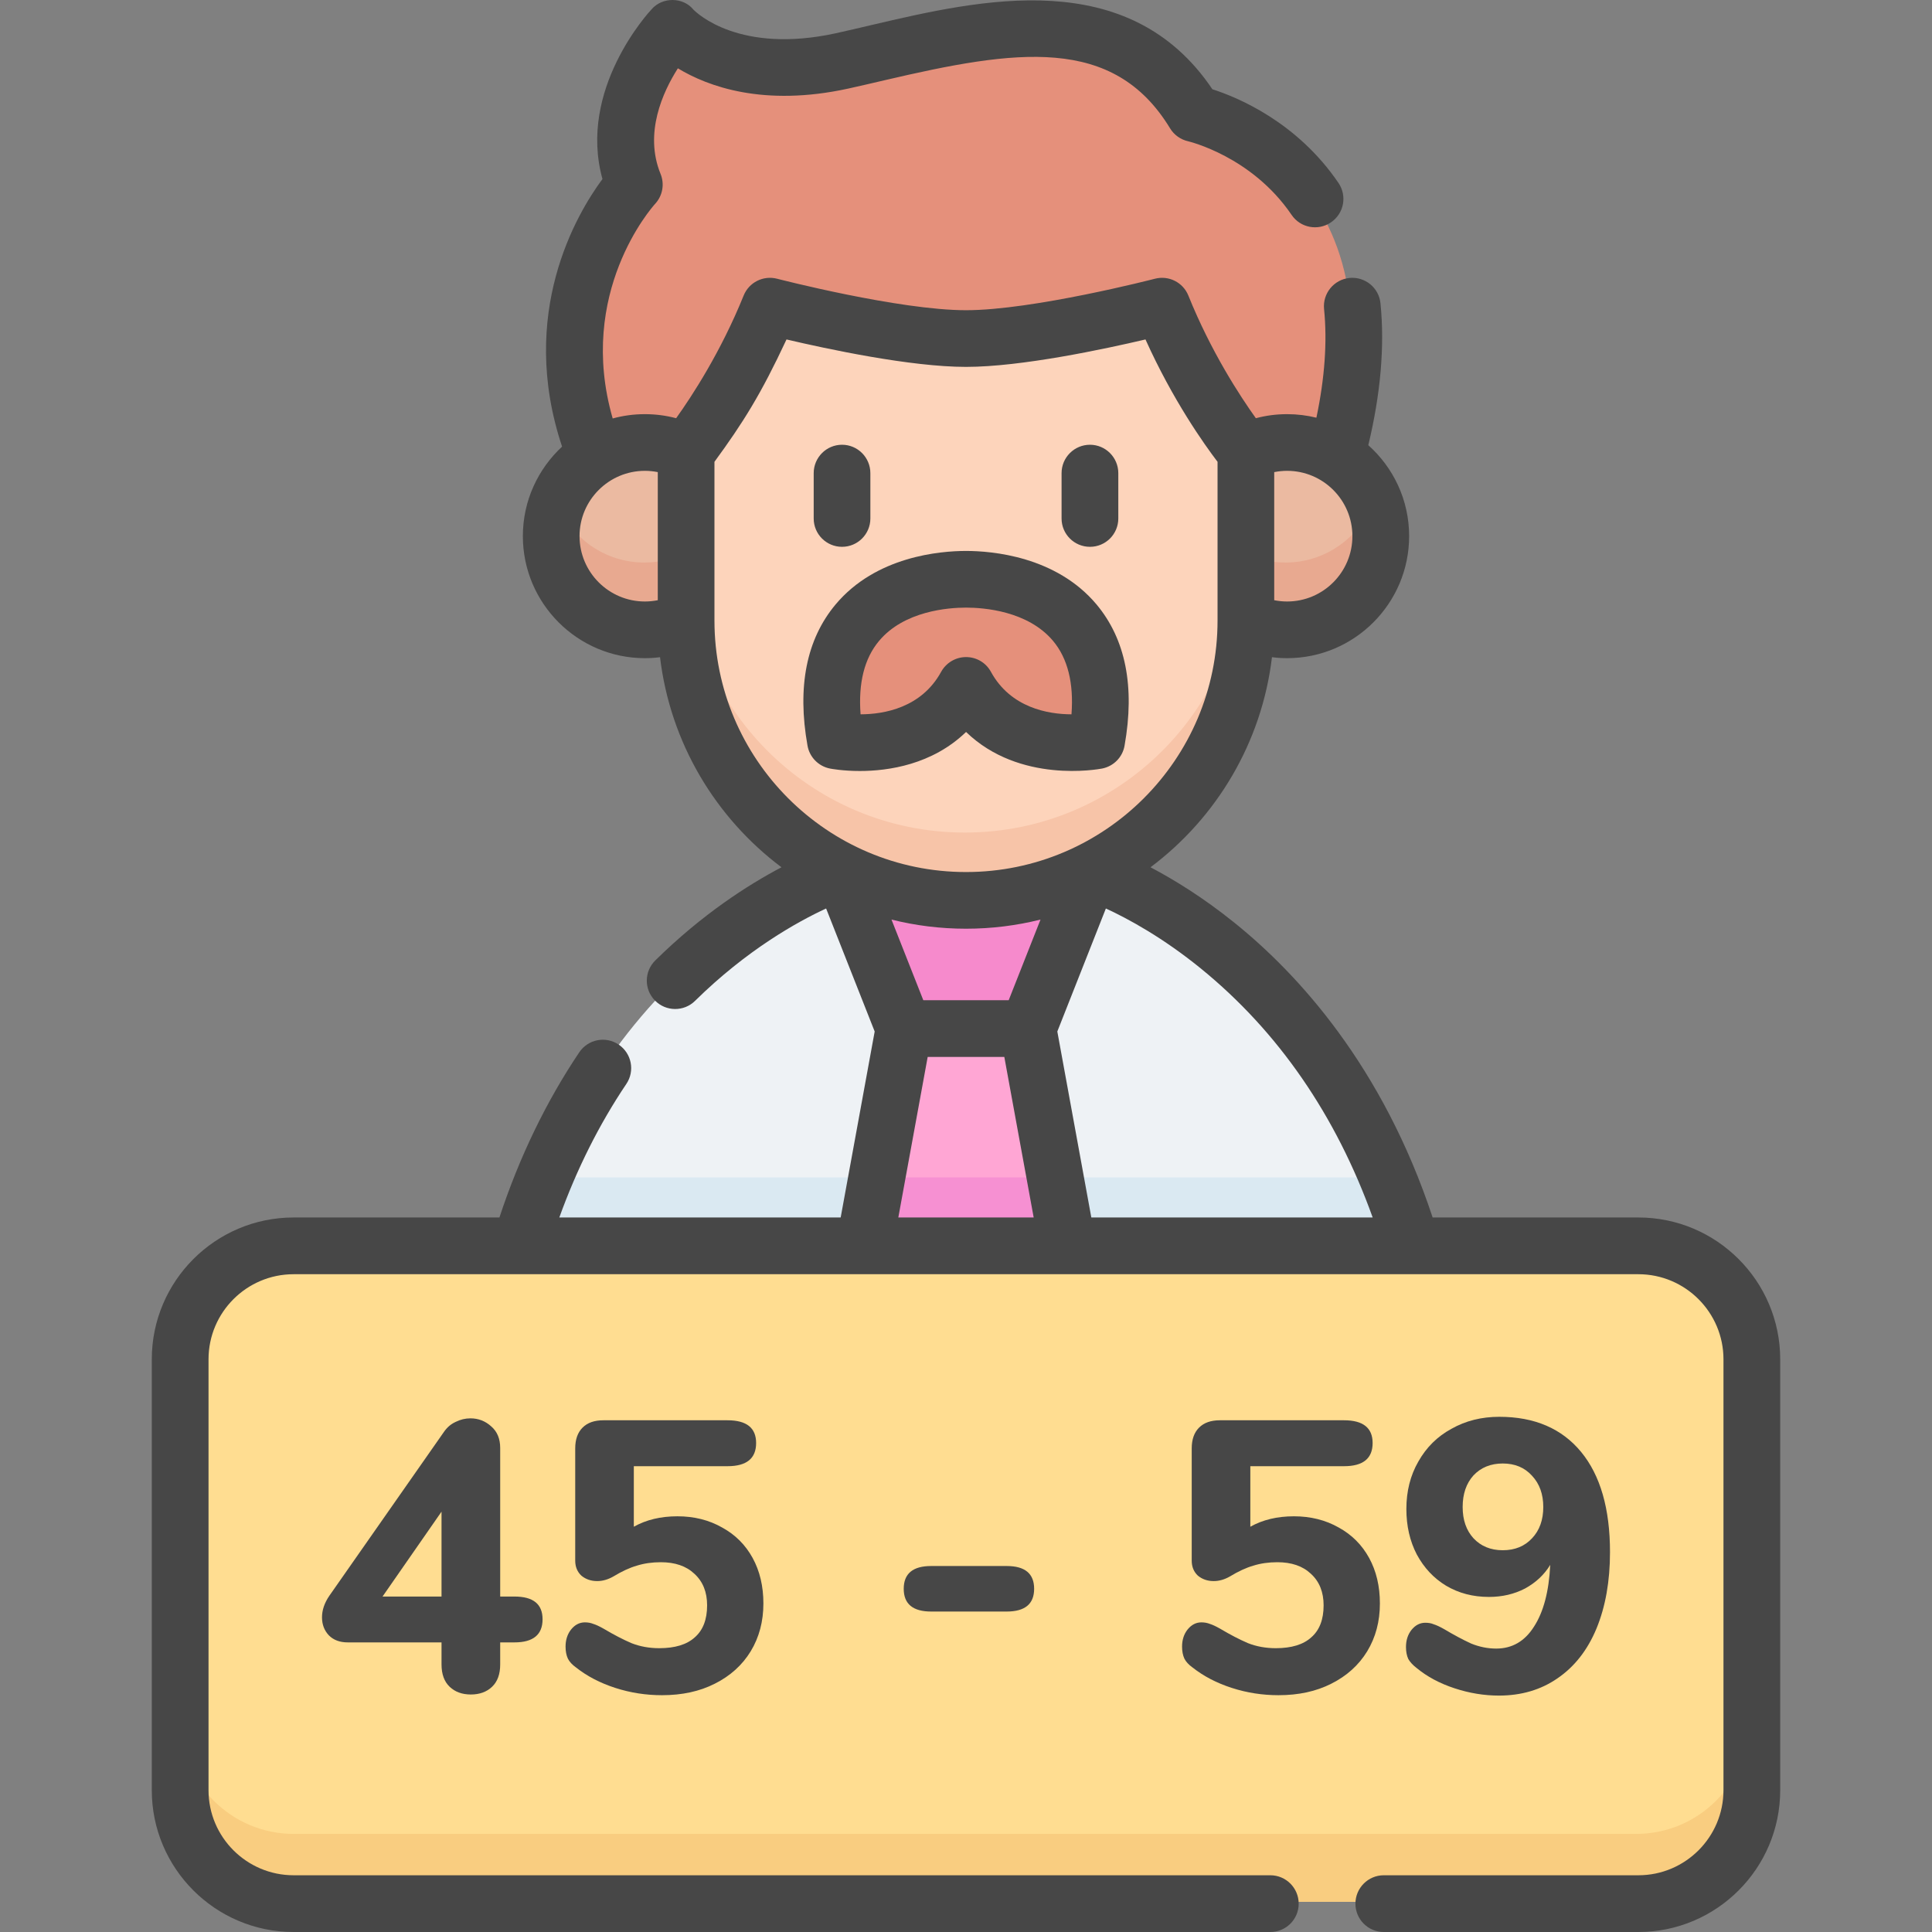 <svg width="30" height="30" viewBox="0 0 30 30" fill="none" xmlns="http://www.w3.org/2000/svg">
<rect x="0" y="0" width="30" height="30" fill="#808080" stroke="none"/>
<g clip-path="url(#clip0)">
<path d="M25.404 29.531H4.562C3.592 29.531 2.805 28.744 2.805 27.773V21.095C2.805 20.124 3.592 19.337 4.562 19.337H25.404C26.375 19.337 27.162 20.124 27.162 21.095V27.773C27.162 28.744 26.375 29.531 25.404 29.531Z" fill="#FFDD91"/>
<path d="M25.404 28.477H4.562C3.592 28.477 2.805 27.69 2.805 26.719V27.773C2.805 28.744 3.592 29.531 4.562 29.531H25.404C26.375 29.531 27.162 28.744 27.162 27.773V26.719C27.162 27.69 26.375 28.477 25.404 28.477Z" fill="#F9CD80"/>
<path d="M20.72 7.101C21.971 2.534 18.521 1.79 18.521 1.79C17.287 -0.244 14.89 0.573 13.062 0.973C11.233 1.372 10.432 0.472 10.432 0.472C10.432 0.472 9.334 1.644 9.842 2.89C9.842 2.89 8.245 4.622 9.246 7.101" fill="#E5907B"/>
<path d="M21.892 19.337C20.486 14.64 16.904 13.535 16.904 13.535H16.902C16.323 13.821 15.672 13.983 14.982 13.983C14.292 13.983 13.641 13.821 13.062 13.535H13.061C13.061 13.535 9.478 14.64 8.072 19.337H21.892Z" fill="#EEF2F5"/>
<path d="M8.447 18.282C8.31 18.612 8.184 18.963 8.072 19.337H21.892C21.78 18.963 21.654 18.612 21.518 18.282H8.447Z" fill="#DAE9F2"/>
<path d="M19.32 7.035C19.513 6.94 19.73 6.886 19.959 6.886C20.761 6.886 21.411 7.536 21.411 8.338C21.411 9.14 20.761 9.79 19.959 9.79C19.73 9.79 19.513 9.736 19.32 9.641V7.035Z" fill="#EBBAA1"/>
<path d="M10.646 7.035C10.453 6.94 10.236 6.886 10.006 6.886C9.205 6.886 8.555 7.536 8.555 8.338C8.555 9.14 9.205 9.79 10.006 9.79C10.236 9.79 10.453 9.736 10.646 9.641V7.035Z" fill="#EBBAA1"/>
<path d="M19.961 8.735C19.732 8.735 19.515 8.682 19.322 8.587V9.641C19.515 9.736 19.732 9.79 19.961 9.79C20.763 9.79 21.413 9.14 21.413 8.338C21.413 8.152 21.378 7.974 21.314 7.811C21.103 8.352 20.577 8.735 19.961 8.735Z" fill="#E8A990"/>
<path d="M8.654 7.811C8.59 7.974 8.555 8.152 8.555 8.338C8.555 9.14 9.205 9.79 10.006 9.79C10.236 9.79 10.453 9.736 10.646 9.641V8.587C10.453 8.682 10.236 8.735 10.006 8.735C9.391 8.735 8.865 8.352 8.654 7.811Z" fill="#E8A990"/>
<path d="M14.982 13.983C17.378 13.983 19.32 12.041 19.32 9.645V7.034C19.32 7.034 18.566 6.124 18.021 4.774C18.021 4.774 16.087 5.276 14.982 5.276C13.877 5.276 11.943 4.774 11.943 4.774C11.399 6.124 10.645 7.034 10.645 7.034V9.645C10.645 12.041 12.587 13.983 14.982 13.983Z" fill="#FDD4BB"/>
<path d="M14.982 12.928C12.587 12.928 10.645 10.986 10.645 8.59V9.645C10.645 12.041 12.587 13.983 14.982 13.983C17.378 13.983 19.32 12.041 19.32 9.645V8.59C19.32 10.986 17.378 12.928 14.982 12.928Z" fill="#F7C4A8"/>
<path d="M14.984 13.983C14.294 13.983 13.643 13.821 13.063 13.534L13.062 13.535L14.023 15.97H15.945L16.906 13.535L16.905 13.534C16.326 13.821 15.674 13.983 14.984 13.983Z" fill="#F68ACC"/>
<path d="M14.982 10.651C14.363 11.782 12.957 11.508 12.957 11.508C12.598 9.486 14.02 9.006 14.982 9.006C15.944 9.006 17.366 9.486 17.006 11.508C17.006 11.508 15.601 11.782 14.982 10.651Z" fill="#E5907B"/>
<path d="M16.559 19.337L15.945 15.97H14.023L13.408 19.337H16.559Z" fill="#FFA6D4"/>
<path d="M13.601 18.282L13.408 19.337H16.559L16.367 18.282H13.601Z" fill="#F690D2"/>
<path d="M25.441 18.905H22.246C21.469 16.554 20.157 15.125 19.172 14.331C18.684 13.937 18.228 13.658 17.865 13.467C18.887 12.701 19.592 11.536 19.751 10.205C19.829 10.215 19.907 10.22 19.986 10.22C21.031 10.22 21.881 9.37 21.881 8.325C21.881 7.764 21.636 7.26 21.247 6.913C21.439 6.113 21.503 5.373 21.436 4.71C21.412 4.468 21.196 4.292 20.954 4.316C20.712 4.341 20.536 4.557 20.56 4.799C20.611 5.303 20.571 5.869 20.441 6.486C20.295 6.45 20.143 6.431 19.986 6.431C19.82 6.431 19.658 6.452 19.501 6.494C19.254 6.149 18.805 5.463 18.453 4.59C18.37 4.384 18.148 4.273 17.934 4.328C17.916 4.333 16.038 4.817 15 4.817C13.962 4.817 12.085 4.333 12.066 4.328C11.852 4.273 11.63 4.384 11.547 4.59C11.194 5.463 10.746 6.149 10.499 6.494C10.342 6.452 10.18 6.431 10.014 6.431C9.841 6.431 9.673 6.454 9.514 6.498C8.951 4.546 10.121 3.223 10.173 3.165C10.289 3.04 10.322 2.858 10.257 2.7C9.999 2.068 10.291 1.43 10.526 1.061C10.992 1.343 11.857 1.662 13.169 1.376C13.354 1.335 13.54 1.292 13.736 1.246C15.776 0.769 17.288 0.543 18.169 1.993C18.23 2.095 18.334 2.168 18.45 2.194C18.46 2.197 19.437 2.426 20.056 3.337C20.192 3.538 20.466 3.59 20.667 3.453C20.869 3.316 20.921 3.043 20.784 2.841C20.139 1.893 19.219 1.512 18.826 1.386C17.526 -0.545 15.226 -0.007 13.536 0.388C13.342 0.434 13.16 0.476 12.981 0.516C11.484 0.843 10.82 0.203 10.767 0.149C10.607 -0.048 10.285 -0.049 10.119 0.143C10.069 0.196 8.97 1.392 9.355 2.78C8.952 3.324 8.039 4.868 8.728 6.935C8.354 7.282 8.119 7.776 8.119 8.325C8.119 9.37 8.969 10.22 10.014 10.22C10.093 10.22 10.171 10.215 10.249 10.205C10.408 11.536 11.113 12.701 12.135 13.467C11.614 13.741 10.902 14.197 10.175 14.914C10.002 15.084 9.999 15.363 10.17 15.536C10.341 15.71 10.62 15.712 10.793 15.541C11.597 14.749 12.382 14.313 12.828 14.107L13.582 16.017L13.054 18.905H8.685C8.957 18.151 9.306 17.455 9.726 16.831C9.862 16.629 9.808 16.356 9.606 16.22C9.404 16.084 9.131 16.138 8.995 16.34C8.48 17.106 8.064 17.968 7.755 18.905H4.559C3.345 18.905 2.357 19.893 2.357 21.107V27.799C2.357 29.012 3.345 30 4.559 30H19.726C19.969 30 20.166 29.803 20.166 29.56C20.166 29.317 19.969 29.119 19.726 29.119H4.559C3.831 29.119 3.238 28.527 3.238 27.799V21.107C3.238 20.378 3.831 19.786 4.559 19.786H25.441C26.169 19.786 26.762 20.379 26.762 21.107V27.798C26.762 28.527 26.169 29.119 25.441 29.119H21.487C21.244 29.119 21.047 29.317 21.047 29.56C21.047 29.803 21.244 30 21.487 30H25.441C26.655 30 27.643 29.012 27.643 27.798V21.107C27.643 19.893 26.655 18.905 25.441 18.905ZM19.786 7.331C19.852 7.318 19.918 7.311 19.986 7.311C20.546 7.311 21 7.766 21 8.325C21 8.885 20.546 9.34 19.986 9.34C19.918 9.34 19.852 9.333 19.786 9.32V7.331ZM10.214 9.32C10.148 9.333 10.082 9.34 10.014 9.34C9.454 9.34 8.999 8.885 8.999 8.325C8.999 7.766 9.454 7.311 10.014 7.311C10.082 7.311 10.149 7.318 10.214 7.331V9.32ZM11.094 9.635V9.632C11.094 9.632 11.094 9.632 11.094 9.631V7.171C11.542 6.558 11.814 6.125 12.213 5.271C12.844 5.419 14.139 5.697 15 5.697C15.861 5.697 17.156 5.419 17.787 5.271C18.21 6.211 18.698 6.898 18.906 7.171V9.631V9.635C18.906 11.789 17.154 13.541 15 13.541C12.846 13.541 11.094 11.789 11.094 9.635ZM16.157 14.279L15.663 15.531H14.337L13.843 14.279C14.214 14.372 14.601 14.421 15 14.421C15.399 14.421 15.786 14.372 16.157 14.279ZM13.949 18.905L14.405 16.412H15.595L16.051 18.905H13.949ZM16.946 18.905L16.418 16.017L17.172 14.107C17.515 14.265 18.057 14.558 18.653 15.044C19.85 16.02 20.744 17.317 21.315 18.905H16.946V18.905Z" fill="#474747"/>
<path d="M16.925 8.491C17.168 8.491 17.365 8.294 17.365 8.051V7.347C17.365 7.104 17.168 6.906 16.925 6.906C16.681 6.906 16.484 7.104 16.484 7.347V8.051C16.484 8.294 16.681 8.491 16.925 8.491Z" fill="#474747"/>
<path d="M13.075 8.491C13.318 8.491 13.515 8.294 13.515 8.051V7.347C13.515 7.104 13.318 6.906 13.075 6.906C12.832 6.906 12.635 7.104 12.635 7.347V8.051C12.635 8.294 12.832 8.491 13.075 8.491Z" fill="#474747"/>
<path d="M17.113 11.934C17.292 11.899 17.431 11.758 17.462 11.579C17.625 10.664 17.479 9.926 17.027 9.386C16.398 8.636 15.4 8.555 15.001 8.555C14.601 8.555 13.603 8.636 12.975 9.386C12.523 9.926 12.376 10.664 12.539 11.579C12.571 11.758 12.71 11.899 12.888 11.934C12.91 11.938 13.09 11.972 13.35 11.972C13.795 11.972 14.475 11.874 15.001 11.366C15.833 12.171 17.053 11.945 17.113 11.934ZM14.614 10.432C14.307 10.993 13.723 11.091 13.363 11.092C13.326 10.606 13.422 10.223 13.65 9.952C14.04 9.486 14.725 9.435 15.001 9.435C15.277 9.435 15.961 9.486 16.352 9.952C16.579 10.223 16.675 10.606 16.638 11.092C16.278 11.091 15.694 10.993 15.387 10.432C15.31 10.29 15.162 10.203 15.001 10.203C14.84 10.203 14.692 10.291 14.614 10.432Z" fill="#474747"/>
<path d="M7.988 24.791C8.28 24.791 8.425 24.908 8.425 25.144C8.425 25.383 8.28 25.503 7.988 25.503H7.767V25.845C7.767 25.996 7.725 26.112 7.641 26.192C7.557 26.272 7.447 26.312 7.311 26.312C7.176 26.312 7.066 26.272 6.982 26.192C6.898 26.112 6.856 25.996 6.856 25.845V25.503H5.401C5.277 25.503 5.18 25.467 5.108 25.395C5.036 25.32 5 25.226 5 25.114C5 25.002 5.038 24.89 5.114 24.779L6.898 22.228C6.946 22.16 7.006 22.11 7.078 22.078C7.15 22.042 7.226 22.024 7.305 22.024C7.429 22.024 7.537 22.066 7.629 22.15C7.721 22.23 7.767 22.341 7.767 22.485V24.791H7.988ZM5.94 24.791H6.856V23.473L5.94 24.791Z" fill="#474747"/>
<path d="M10.519 23.545C10.778 23.545 11.01 23.603 11.213 23.719C11.417 23.83 11.575 23.988 11.687 24.192C11.798 24.395 11.854 24.631 11.854 24.898C11.854 25.178 11.788 25.425 11.657 25.641C11.525 25.857 11.339 26.024 11.1 26.144C10.864 26.264 10.591 26.323 10.279 26.323C10.032 26.323 9.79 26.286 9.555 26.21C9.319 26.134 9.116 26.028 8.944 25.892C8.884 25.849 8.842 25.803 8.818 25.755C8.794 25.703 8.782 25.641 8.782 25.569C8.782 25.465 8.81 25.377 8.866 25.305C8.926 25.23 8.998 25.192 9.082 25.192C9.13 25.192 9.174 25.2 9.213 25.216C9.253 25.228 9.305 25.252 9.369 25.288C9.529 25.383 9.675 25.459 9.806 25.515C9.938 25.567 10.082 25.593 10.237 25.593C10.481 25.593 10.665 25.537 10.788 25.425C10.916 25.314 10.98 25.148 10.98 24.928C10.98 24.721 10.914 24.557 10.782 24.437C10.655 24.317 10.481 24.258 10.261 24.258C10.126 24.258 10.002 24.276 9.89 24.311C9.778 24.343 9.657 24.399 9.525 24.479C9.441 24.527 9.357 24.551 9.273 24.551C9.177 24.551 9.096 24.523 9.028 24.467C8.964 24.407 8.932 24.329 8.932 24.234V22.491C8.932 22.351 8.97 22.244 9.046 22.168C9.122 22.092 9.229 22.054 9.369 22.054H11.297C11.593 22.054 11.741 22.172 11.741 22.407C11.741 22.647 11.593 22.767 11.297 22.767H9.842V23.707C10.034 23.599 10.259 23.545 10.519 23.545Z" fill="#474747"/>
<path d="M14.459 25.024C14.175 25.024 14.033 24.906 14.033 24.671C14.033 24.435 14.175 24.317 14.459 24.317H15.632C15.916 24.317 16.058 24.435 16.058 24.671C16.058 24.906 15.916 25.024 15.632 25.024H14.459Z" fill="#474747"/>
<path d="M20.092 23.545C20.351 23.545 20.583 23.603 20.787 23.719C20.99 23.83 21.148 23.988 21.26 24.192C21.371 24.395 21.427 24.631 21.427 24.898C21.427 25.178 21.361 25.425 21.23 25.641C21.098 25.857 20.912 26.024 20.673 26.144C20.437 26.264 20.164 26.323 19.852 26.323C19.605 26.323 19.363 26.286 19.128 26.21C18.892 26.134 18.689 26.028 18.517 25.892C18.457 25.849 18.415 25.803 18.391 25.755C18.367 25.703 18.355 25.641 18.355 25.569C18.355 25.465 18.383 25.377 18.439 25.305C18.499 25.23 18.571 25.192 18.655 25.192C18.703 25.192 18.747 25.2 18.787 25.216C18.826 25.228 18.878 25.252 18.942 25.288C19.102 25.383 19.248 25.459 19.379 25.515C19.511 25.567 19.655 25.593 19.811 25.593C20.054 25.593 20.238 25.537 20.361 25.425C20.489 25.314 20.553 25.148 20.553 24.928C20.553 24.721 20.487 24.557 20.355 24.437C20.228 24.317 20.054 24.258 19.834 24.258C19.699 24.258 19.575 24.276 19.463 24.311C19.351 24.343 19.23 24.399 19.098 24.479C19.014 24.527 18.93 24.551 18.846 24.551C18.751 24.551 18.669 24.523 18.601 24.467C18.537 24.407 18.505 24.329 18.505 24.234V22.491C18.505 22.351 18.543 22.244 18.619 22.168C18.695 22.092 18.802 22.054 18.942 22.054H20.87C21.166 22.054 21.314 22.172 21.314 22.407C21.314 22.647 21.166 22.767 20.87 22.767H19.415V23.707C19.607 23.599 19.832 23.545 20.092 23.545Z" fill="#474747"/>
<path d="M23.281 22C23.828 22 24.252 22.182 24.551 22.545C24.85 22.908 25 23.427 25 24.102C25 24.553 24.93 24.948 24.79 25.288C24.651 25.623 24.449 25.88 24.186 26.06C23.926 26.24 23.623 26.329 23.275 26.329C23.048 26.329 22.818 26.292 22.587 26.216C22.355 26.14 22.158 26.034 21.994 25.898C21.938 25.855 21.896 25.809 21.868 25.761C21.844 25.709 21.832 25.647 21.832 25.575C21.832 25.471 21.86 25.383 21.916 25.311C21.976 25.236 22.048 25.198 22.132 25.198C22.183 25.198 22.227 25.206 22.263 25.222C22.303 25.234 22.355 25.258 22.419 25.294C22.579 25.389 22.721 25.465 22.844 25.521C22.972 25.573 23.102 25.599 23.233 25.599C23.481 25.599 23.677 25.485 23.82 25.258C23.968 25.03 24.052 24.711 24.072 24.299C23.98 24.451 23.85 24.573 23.683 24.665C23.515 24.753 23.327 24.797 23.12 24.797C22.872 24.797 22.651 24.739 22.455 24.623C22.263 24.507 22.112 24.345 22 24.138C21.892 23.93 21.838 23.695 21.838 23.431C21.838 23.156 21.9 22.91 22.024 22.695C22.148 22.475 22.319 22.305 22.539 22.186C22.758 22.062 23.006 22 23.281 22ZM23.335 24.072C23.523 24.072 23.675 24.01 23.79 23.886C23.906 23.763 23.964 23.601 23.964 23.401C23.964 23.202 23.906 23.04 23.79 22.916C23.675 22.788 23.523 22.725 23.335 22.725C23.148 22.725 22.996 22.787 22.88 22.91C22.768 23.034 22.712 23.198 22.712 23.401C22.712 23.601 22.768 23.763 22.88 23.886C22.996 24.01 23.148 24.072 23.335 24.072Z" fill="#474747"/>
</g>
<defs>
<clipPath id="clip0">
<rect width="30" height="30" fill="white"/>
</clipPath>
</defs>
</svg>
